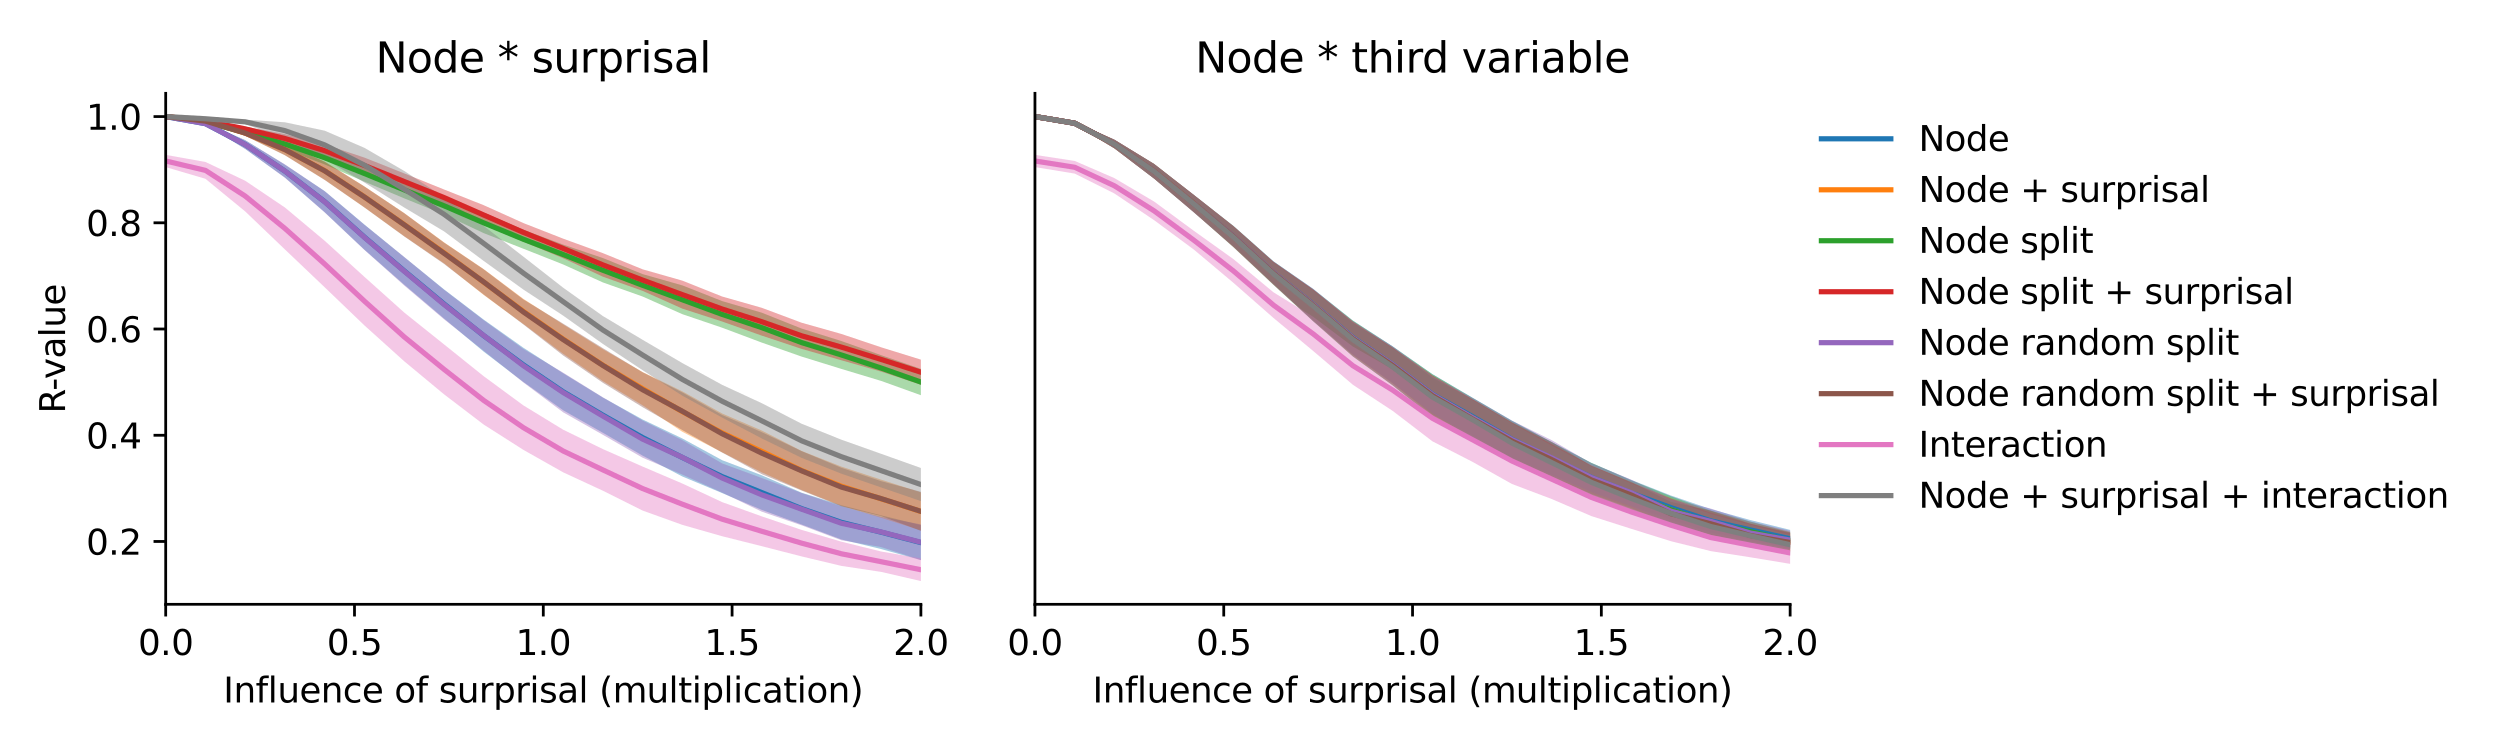 <?xml version="1.0" encoding="utf-8" standalone="no"?>
<!DOCTYPE svg PUBLIC "-//W3C//DTD SVG 1.1//EN"
  "http://www.w3.org/Graphics/SVG/1.1/DTD/svg11.dtd">
<svg xmlns:xlink="http://www.w3.org/1999/xlink" width="720pt" height="216pt" viewBox="0 0 720 216" xmlns="http://www.w3.org/2000/svg" version="1.1">
 <defs>
  <style type="text/css">*{stroke-linejoin: round; stroke-linecap: butt}</style>
 </defs>
 <g id="figure_1">
  <g id="patch_1">
   <path d="M 0 216 
L 720 216 
L 720 0 
L 0 0 
z
" style="fill: #ffffff"/>
  </g>
  <g id="axes_1">
   <g id="patch_2">
    <path d="M 47.72 174.04 
L 265.215 174.04 
L 265.215 26.88 
L 47.72 26.88 
z
" style="fill: #ffffff"/>
   </g>
   <g id="PolyCollection_1">
    <path d="M 47.72 33.569 
L 47.72 33.569 
L 59.167 35.877 
L 70.614 42.884 
L 82.061 51.135 
L 93.508 61.11 
L 104.956 71.911 
L 116.403 81.975 
L 127.85 91.711 
L 139.297 101.268 
L 150.744 110.018 
L 162.191 118.159 
L 173.638 124.647 
L 185.085 131.229 
L 196.532 137.238 
L 207.979 142.008 
L 219.427 146.863 
L 230.874 151.067 
L 242.321 155.367 
L 253.768 158.13 
L 265.215 161.325 
L 265.215 151.223 
L 265.215 151.223 
L 253.768 148.417 
L 242.321 145.508 
L 230.874 141.899 
L 219.427 136.897 
L 207.979 132.537 
L 196.532 126.29 
L 185.085 120.823 
L 173.638 114.509 
L 162.191 107.504 
L 150.744 100.155 
L 139.297 92.049 
L 127.85 83.323 
L 116.403 74.038 
L 104.956 64.681 
L 93.508 55.043 
L 82.061 47.434 
L 70.614 40.372 
L 59.167 35.336 
L 47.72 33.569 
z
" clip-path="url(#pcce886c4e5)" style="fill: #1f77b4; fill-opacity: 0.4"/>
   </g>
   <g id="PolyCollection_2">
    <path d="M 47.72 33.569 
L 47.72 33.569 
L 59.167 35.029 
L 70.614 39.123 
L 82.061 44.689 
L 93.508 51.775 
L 104.956 59.731 
L 116.403 68.014 
L 127.85 75.811 
L 139.297 84.96 
L 150.744 93.325 
L 162.191 101.9 
L 173.638 109.783 
L 185.085 116.742 
L 196.532 124.379 
L 207.979 130.278 
L 219.427 136.059 
L 230.874 141.13 
L 242.321 145.684 
L 253.768 149.15 
L 265.215 152.771 
L 265.215 141.827 
L 265.215 141.827 
L 253.768 138.148 
L 242.321 134.388 
L 230.874 129.878 
L 219.427 124.013 
L 207.979 119.086 
L 196.532 112.719 
L 185.085 107.164 
L 173.638 100.581 
L 162.191 93.432 
L 150.744 86.071 
L 139.297 77.504 
L 127.85 69.768 
L 116.403 61.363 
L 104.956 53.691 
L 93.508 46.551 
L 82.061 41.467 
L 70.614 37.517 
L 59.167 34.714 
L 47.72 33.569 
z
" clip-path="url(#pcce886c4e5)" style="fill: #ff7f0e; fill-opacity: 0.4"/>
   </g>
   <g id="PolyCollection_3">
    <path d="M 47.72 33.569 
L 47.72 33.569 
L 59.167 35.376 
L 70.614 39.004 
L 82.061 42.991 
L 93.508 47.356 
L 104.956 52.323 
L 116.403 57.121 
L 127.85 61.775 
L 139.297 67.138 
L 150.744 71.641 
L 162.191 76.167 
L 173.638 81.345 
L 185.085 85.409 
L 196.532 90.49 
L 207.979 94.381 
L 219.427 98.678 
L 230.874 102.702 
L 242.321 106.251 
L 253.768 109.706 
L 265.215 113.826 
L 265.215 106.242 
L 265.215 106.242 
L 253.768 102.288 
L 242.321 98.219 
L 230.874 94.633 
L 219.427 90.064 
L 207.979 86.716 
L 196.532 82.196 
L 185.085 78.946 
L 173.638 74.321 
L 162.191 70.446 
L 150.744 66.174 
L 139.297 61.23 
L 127.85 56.727 
L 116.403 52.245 
L 104.956 47.626 
L 93.508 43.527 
L 82.061 39.982 
L 70.614 37.222 
L 59.167 34.936 
L 47.72 33.569 
z
" clip-path="url(#pcce886c4e5)" style="fill: #2ca02c; fill-opacity: 0.4"/>
   </g>
   <g id="PolyCollection_4">
    <path d="M 47.72 33.57 
L 47.72 33.57 
L 59.167 34.957 
L 70.614 37.779 
L 82.061 41.174 
L 93.508 45.193 
L 104.956 49.919 
L 116.403 54.625 
L 127.85 59.217 
L 139.297 64.759 
L 150.744 69.621 
L 162.191 74.38 
L 173.638 79.692 
L 185.085 83.781 
L 196.532 88.897 
L 207.979 92.6 
L 219.427 96.679 
L 230.874 100.485 
L 242.321 103.763 
L 253.768 107.021 
L 265.215 110.821 
L 265.215 103.573 
L 265.215 103.573 
L 253.768 100.024 
L 242.321 96.18 
L 230.874 92.945 
L 219.427 88.658 
L 207.979 85.399 
L 196.532 80.826 
L 185.085 77.569 
L 173.638 72.907 
L 162.191 68.733 
L 150.744 64.246 
L 139.297 59.089 
L 127.85 54.557 
L 116.403 49.936 
L 104.956 45.388 
L 93.508 41.584 
L 82.061 38.618 
L 70.614 36.458 
L 59.167 34.657 
L 47.72 33.57 
z
" clip-path="url(#pcce886c4e5)" style="fill: #d62728; fill-opacity: 0.4"/>
   </g>
   <g id="PolyCollection_5">
    <path d="M 47.72 33.569 
L 47.72 33.569 
L 59.167 35.882 
L 70.614 42.895 
L 82.061 51.198 
L 93.508 61.177 
L 104.956 71.986 
L 116.403 82.214 
L 127.85 91.928 
L 139.297 101.026 
L 150.744 110.157 
L 162.191 118.753 
L 173.638 125.234 
L 185.085 131.834 
L 196.532 136.696 
L 207.979 141.877 
L 219.427 147.381 
L 230.874 151.302 
L 242.321 155.6 
L 253.768 157.556 
L 265.215 161.318 
L 265.215 151.029 
L 265.215 151.029 
L 253.768 148.849 
L 242.321 145.804 
L 230.874 141.992 
L 219.427 137.674 
L 207.979 133.467 
L 196.532 126.769 
L 185.085 121.126 
L 173.638 114.434 
L 162.191 107.331 
L 150.744 100.507 
L 139.297 92.212 
L 127.85 83.424 
L 116.403 73.998 
L 104.956 64.746 
L 93.508 55.072 
L 82.061 47.355 
L 70.614 40.372 
L 59.167 35.347 
L 47.72 33.569 
z
" clip-path="url(#pcce886c4e5)" style="fill: #9467bd; fill-opacity: 0.4"/>
   </g>
   <g id="PolyCollection_6">
    <path d="M 47.72 33.57 
L 47.72 33.57 
L 59.167 35.031 
L 70.614 39.126 
L 82.061 44.724 
L 93.508 51.837 
L 104.956 59.756 
L 116.403 68.092 
L 127.85 75.984 
L 139.297 84.832 
L 150.744 93.45 
L 162.191 102.383 
L 173.638 110.247 
L 185.085 117.287 
L 196.532 123.877 
L 207.979 130.333 
L 219.427 136.58 
L 230.874 141.284 
L 242.321 145.847 
L 253.768 148.629 
L 265.215 152.893 
L 265.215 141.646 
L 265.215 141.646 
L 253.768 138.575 
L 242.321 134.729 
L 230.874 129.929 
L 219.427 124.479 
L 207.979 119.514 
L 196.532 113.031 
L 185.085 107.218 
L 173.638 100.276 
L 162.191 93.213 
L 150.744 86.251 
L 139.297 77.562 
L 127.85 69.856 
L 116.403 61.382 
L 104.956 53.724 
L 93.508 46.575 
L 82.061 41.453 
L 70.614 37.537 
L 59.167 34.72 
L 47.72 33.57 
z
" clip-path="url(#pcce886c4e5)" style="fill: #8c564b; fill-opacity: 0.4"/>
   </g>
   <g id="PolyCollection_7">
    <path d="M 47.72 44.602 
L 47.72 48.125 
L 59.167 51.491 
L 70.614 60.892 
L 82.061 71.845 
L 93.508 82.74 
L 104.956 93.722 
L 116.403 104.038 
L 127.85 113.538 
L 139.297 122.272 
L 150.744 129.567 
L 162.191 136.032 
L 173.638 141.334 
L 185.085 147.05 
L 196.532 151.168 
L 207.979 154.437 
L 219.427 157.311 
L 230.874 160.249 
L 242.321 162.982 
L 253.768 164.706 
L 265.215 167.351 
L 265.215 160.826 
L 265.215 160.826 
L 253.768 158.834 
L 242.321 156.005 
L 230.874 152.613 
L 219.427 148.732 
L 207.979 144.61 
L 196.532 139.264 
L 185.085 134.377 
L 173.638 129.344 
L 162.191 123.753 
L 150.744 116.761 
L 139.297 108.343 
L 127.85 99.156 
L 116.403 89.996 
L 104.956 79.732 
L 93.508 69.342 
L 82.061 59.763 
L 70.614 52.052 
L 59.167 46.649 
L 47.72 44.602 
z
" clip-path="url(#pcce886c4e5)" style="fill: #e377c2; fill-opacity: 0.4"/>
   </g>
   <g id="PolyCollection_8">
    <path d="M 47.72 33.569 
L 47.72 33.569 
L 59.167 34.255 
L 70.614 35.73 
L 82.061 40.039 
L 93.508 45.827 
L 104.956 52.564 
L 116.403 59.759 
L 127.85 66.61 
L 139.297 75.144 
L 150.744 83.405 
L 162.191 90.902 
L 173.638 99.066 
L 185.085 106.626 
L 196.532 113.978 
L 207.979 120.276 
L 219.427 126.294 
L 230.874 131.871 
L 242.321 136.43 
L 253.768 140.388 
L 265.215 144.323 
L 265.215 134.78 
L 265.215 134.78 
L 253.768 130.698 
L 242.321 126.632 
L 230.874 122.042 
L 219.427 116.139 
L 207.979 110.838 
L 196.532 104.578 
L 185.085 97.875 
L 173.638 91.03 
L 162.191 82.856 
L 150.744 73.916 
L 139.297 65.053 
L 127.85 56.777 
L 116.403 49.225 
L 104.956 42.58 
L 93.508 37.638 
L 82.061 35.22 
L 70.614 34.463 
L 59.167 34.146 
L 47.72 33.569 
z
" clip-path="url(#pcce886c4e5)" style="fill: #7f7f7f; fill-opacity: 0.4"/>
   </g>
   <g id="matplotlib.axis_1">
    <g id="xtick_1">
     <g id="line2d_1">
      <defs>
       <path id="m953e482517" d="M 0 0 
L 0 3.5 
" style="stroke: #000000; stroke-width: 0.8"/>
      </defs>
      <g>
       <use xlink:href="#m953e482517" x="47.72" y="174.04" style="stroke: #000000; stroke-width: 0.8"/>
      </g>
     </g>
     <g id="text_1">
      <!-- 0.0 -->
      <g transform="translate(39.768 188.638)scale(0.1 -0.1)">
       <defs>
        <path id="DejaVuSans-30" d="M 2034 4250 
Q 1547 4250 1301 3770 
Q 1056 3291 1056 2328 
Q 1056 1369 1301 889 
Q 1547 409 2034 409 
Q 2525 409 2770 889 
Q 3016 1369 3016 2328 
Q 3016 3291 2770 3770 
Q 2525 4250 2034 4250 
z
M 2034 4750 
Q 2819 4750 3233 4129 
Q 3647 3509 3647 2328 
Q 3647 1150 3233 529 
Q 2819 -91 2034 -91 
Q 1250 -91 836 529 
Q 422 1150 422 2328 
Q 422 3509 836 4129 
Q 1250 4750 2034 4750 
z
" transform="scale(0.016)"/>
        <path id="DejaVuSans-2e" d="M 684 794 
L 1344 794 
L 1344 0 
L 684 0 
L 684 794 
z
" transform="scale(0.016)"/>
       </defs>
       <use xlink:href="#DejaVuSans-30"/>
       <use xlink:href="#DejaVuSans-2e" x="63.623"/>
       <use xlink:href="#DejaVuSans-30" x="95.41"/>
      </g>
     </g>
    </g>
    <g id="xtick_2">
     <g id="line2d_2">
      <g>
       <use xlink:href="#m953e482517" x="102.094" y="174.04" style="stroke: #000000; stroke-width: 0.8"/>
      </g>
     </g>
     <g id="text_2">
      <!-- 0.5 -->
      <g transform="translate(94.142 188.638)scale(0.1 -0.1)">
       <defs>
        <path id="DejaVuSans-35" d="M 691 4666 
L 3169 4666 
L 3169 4134 
L 1269 4134 
L 1269 2991 
Q 1406 3038 1543 3061 
Q 1681 3084 1819 3084 
Q 2600 3084 3056 2656 
Q 3513 2228 3513 1497 
Q 3513 744 3044 326 
Q 2575 -91 1722 -91 
Q 1428 -91 1123 -41 
Q 819 9 494 109 
L 494 744 
Q 775 591 1075 516 
Q 1375 441 1709 441 
Q 2250 441 2565 725 
Q 2881 1009 2881 1497 
Q 2881 1984 2565 2268 
Q 2250 2553 1709 2553 
Q 1456 2553 1204 2497 
Q 953 2441 691 2322 
L 691 4666 
z
" transform="scale(0.016)"/>
       </defs>
       <use xlink:href="#DejaVuSans-30"/>
       <use xlink:href="#DejaVuSans-2e" x="63.623"/>
       <use xlink:href="#DejaVuSans-35" x="95.41"/>
      </g>
     </g>
    </g>
    <g id="xtick_3">
     <g id="line2d_3">
      <g>
       <use xlink:href="#m953e482517" x="156.468" y="174.04" style="stroke: #000000; stroke-width: 0.8"/>
      </g>
     </g>
     <g id="text_3">
      <!-- 1.0 -->
      <g transform="translate(148.516 188.638)scale(0.1 -0.1)">
       <defs>
        <path id="DejaVuSans-31" d="M 794 531 
L 1825 531 
L 1825 4091 
L 703 3866 
L 703 4441 
L 1819 4666 
L 2450 4666 
L 2450 531 
L 3481 531 
L 3481 0 
L 794 0 
L 794 531 
z
" transform="scale(0.016)"/>
       </defs>
       <use xlink:href="#DejaVuSans-31"/>
       <use xlink:href="#DejaVuSans-2e" x="63.623"/>
       <use xlink:href="#DejaVuSans-30" x="95.41"/>
      </g>
     </g>
    </g>
    <g id="xtick_4">
     <g id="line2d_4">
      <g>
       <use xlink:href="#m953e482517" x="210.841" y="174.04" style="stroke: #000000; stroke-width: 0.8"/>
      </g>
     </g>
     <g id="text_4">
      <!-- 1.5 -->
      <g transform="translate(202.89 188.638)scale(0.1 -0.1)">
       <use xlink:href="#DejaVuSans-31"/>
       <use xlink:href="#DejaVuSans-2e" x="63.623"/>
       <use xlink:href="#DejaVuSans-35" x="95.41"/>
      </g>
     </g>
    </g>
    <g id="xtick_5">
     <g id="line2d_5">
      <g>
       <use xlink:href="#m953e482517" x="265.215" y="174.04" style="stroke: #000000; stroke-width: 0.8"/>
      </g>
     </g>
     <g id="text_5">
      <!-- 2.0 -->
      <g transform="translate(257.263 188.638)scale(0.1 -0.1)">
       <defs>
        <path id="DejaVuSans-32" d="M 1228 531 
L 3431 531 
L 3431 0 
L 469 0 
L 469 531 
Q 828 903 1448 1529 
Q 2069 2156 2228 2338 
Q 2531 2678 2651 2914 
Q 2772 3150 2772 3378 
Q 2772 3750 2511 3984 
Q 2250 4219 1831 4219 
Q 1534 4219 1204 4116 
Q 875 4013 500 3803 
L 500 4441 
Q 881 4594 1212 4672 
Q 1544 4750 1819 4750 
Q 2544 4750 2975 4387 
Q 3406 4025 3406 3419 
Q 3406 3131 3298 2873 
Q 3191 2616 2906 2266 
Q 2828 2175 2409 1742 
Q 1991 1309 1228 531 
z
" transform="scale(0.016)"/>
       </defs>
       <use xlink:href="#DejaVuSans-32"/>
       <use xlink:href="#DejaVuSans-2e" x="63.623"/>
       <use xlink:href="#DejaVuSans-30" x="95.41"/>
      </g>
     </g>
    </g>
    <g id="text_6">
     <!-- Influence of surprisal (multiplication) -->
     <g transform="translate(64.321 202.317)scale(0.1 -0.1)">
      <defs>
       <path id="DejaVuSans-49" d="M 628 4666 
L 1259 4666 
L 1259 0 
L 628 0 
L 628 4666 
z
" transform="scale(0.016)"/>
       <path id="DejaVuSans-6e" d="M 3513 2113 
L 3513 0 
L 2938 0 
L 2938 2094 
Q 2938 2591 2744 2837 
Q 2550 3084 2163 3084 
Q 1697 3084 1428 2787 
Q 1159 2491 1159 1978 
L 1159 0 
L 581 0 
L 581 3500 
L 1159 3500 
L 1159 2956 
Q 1366 3272 1645 3428 
Q 1925 3584 2291 3584 
Q 2894 3584 3203 3211 
Q 3513 2838 3513 2113 
z
" transform="scale(0.016)"/>
       <path id="DejaVuSans-66" d="M 2375 4863 
L 2375 4384 
L 1825 4384 
Q 1516 4384 1395 4259 
Q 1275 4134 1275 3809 
L 1275 3500 
L 2222 3500 
L 2222 3053 
L 1275 3053 
L 1275 0 
L 697 0 
L 697 3053 
L 147 3053 
L 147 3500 
L 697 3500 
L 697 3744 
Q 697 4328 969 4595 
Q 1241 4863 1831 4863 
L 2375 4863 
z
" transform="scale(0.016)"/>
       <path id="DejaVuSans-6c" d="M 603 4863 
L 1178 4863 
L 1178 0 
L 603 0 
L 603 4863 
z
" transform="scale(0.016)"/>
       <path id="DejaVuSans-75" d="M 544 1381 
L 544 3500 
L 1119 3500 
L 1119 1403 
Q 1119 906 1312 657 
Q 1506 409 1894 409 
Q 2359 409 2629 706 
Q 2900 1003 2900 1516 
L 2900 3500 
L 3475 3500 
L 3475 0 
L 2900 0 
L 2900 538 
Q 2691 219 2414 64 
Q 2138 -91 1772 -91 
Q 1169 -91 856 284 
Q 544 659 544 1381 
z
M 1991 3584 
L 1991 3584 
z
" transform="scale(0.016)"/>
       <path id="DejaVuSans-65" d="M 3597 1894 
L 3597 1613 
L 953 1613 
Q 991 1019 1311 708 
Q 1631 397 2203 397 
Q 2534 397 2845 478 
Q 3156 559 3463 722 
L 3463 178 
Q 3153 47 2828 -22 
Q 2503 -91 2169 -91 
Q 1331 -91 842 396 
Q 353 884 353 1716 
Q 353 2575 817 3079 
Q 1281 3584 2069 3584 
Q 2775 3584 3186 3129 
Q 3597 2675 3597 1894 
z
M 3022 2063 
Q 3016 2534 2758 2815 
Q 2500 3097 2075 3097 
Q 1594 3097 1305 2825 
Q 1016 2553 972 2059 
L 3022 2063 
z
" transform="scale(0.016)"/>
       <path id="DejaVuSans-63" d="M 3122 3366 
L 3122 2828 
Q 2878 2963 2633 3030 
Q 2388 3097 2138 3097 
Q 1578 3097 1268 2742 
Q 959 2388 959 1747 
Q 959 1106 1268 751 
Q 1578 397 2138 397 
Q 2388 397 2633 464 
Q 2878 531 3122 666 
L 3122 134 
Q 2881 22 2623 -34 
Q 2366 -91 2075 -91 
Q 1284 -91 818 406 
Q 353 903 353 1747 
Q 353 2603 823 3093 
Q 1294 3584 2113 3584 
Q 2378 3584 2631 3529 
Q 2884 3475 3122 3366 
z
" transform="scale(0.016)"/>
       <path id="DejaVuSans-20" transform="scale(0.016)"/>
       <path id="DejaVuSans-6f" d="M 1959 3097 
Q 1497 3097 1228 2736 
Q 959 2375 959 1747 
Q 959 1119 1226 758 
Q 1494 397 1959 397 
Q 2419 397 2687 759 
Q 2956 1122 2956 1747 
Q 2956 2369 2687 2733 
Q 2419 3097 1959 3097 
z
M 1959 3584 
Q 2709 3584 3137 3096 
Q 3566 2609 3566 1747 
Q 3566 888 3137 398 
Q 2709 -91 1959 -91 
Q 1206 -91 779 398 
Q 353 888 353 1747 
Q 353 2609 779 3096 
Q 1206 3584 1959 3584 
z
" transform="scale(0.016)"/>
       <path id="DejaVuSans-73" d="M 2834 3397 
L 2834 2853 
Q 2591 2978 2328 3040 
Q 2066 3103 1784 3103 
Q 1356 3103 1142 2972 
Q 928 2841 928 2578 
Q 928 2378 1081 2264 
Q 1234 2150 1697 2047 
L 1894 2003 
Q 2506 1872 2764 1633 
Q 3022 1394 3022 966 
Q 3022 478 2636 193 
Q 2250 -91 1575 -91 
Q 1294 -91 989 -36 
Q 684 19 347 128 
L 347 722 
Q 666 556 975 473 
Q 1284 391 1588 391 
Q 1994 391 2212 530 
Q 2431 669 2431 922 
Q 2431 1156 2273 1281 
Q 2116 1406 1581 1522 
L 1381 1569 
Q 847 1681 609 1914 
Q 372 2147 372 2553 
Q 372 3047 722 3315 
Q 1072 3584 1716 3584 
Q 2034 3584 2315 3537 
Q 2597 3491 2834 3397 
z
" transform="scale(0.016)"/>
       <path id="DejaVuSans-72" d="M 2631 2963 
Q 2534 3019 2420 3045 
Q 2306 3072 2169 3072 
Q 1681 3072 1420 2755 
Q 1159 2438 1159 1844 
L 1159 0 
L 581 0 
L 581 3500 
L 1159 3500 
L 1159 2956 
Q 1341 3275 1631 3429 
Q 1922 3584 2338 3584 
Q 2397 3584 2469 3576 
Q 2541 3569 2628 3553 
L 2631 2963 
z
" transform="scale(0.016)"/>
       <path id="DejaVuSans-70" d="M 1159 525 
L 1159 -1331 
L 581 -1331 
L 581 3500 
L 1159 3500 
L 1159 2969 
Q 1341 3281 1617 3432 
Q 1894 3584 2278 3584 
Q 2916 3584 3314 3078 
Q 3713 2572 3713 1747 
Q 3713 922 3314 415 
Q 2916 -91 2278 -91 
Q 1894 -91 1617 61 
Q 1341 213 1159 525 
z
M 3116 1747 
Q 3116 2381 2855 2742 
Q 2594 3103 2138 3103 
Q 1681 3103 1420 2742 
Q 1159 2381 1159 1747 
Q 1159 1113 1420 752 
Q 1681 391 2138 391 
Q 2594 391 2855 752 
Q 3116 1113 3116 1747 
z
" transform="scale(0.016)"/>
       <path id="DejaVuSans-69" d="M 603 3500 
L 1178 3500 
L 1178 0 
L 603 0 
L 603 3500 
z
M 603 4863 
L 1178 4863 
L 1178 4134 
L 603 4134 
L 603 4863 
z
" transform="scale(0.016)"/>
       <path id="DejaVuSans-61" d="M 2194 1759 
Q 1497 1759 1228 1600 
Q 959 1441 959 1056 
Q 959 750 1161 570 
Q 1363 391 1709 391 
Q 2188 391 2477 730 
Q 2766 1069 2766 1631 
L 2766 1759 
L 2194 1759 
z
M 3341 1997 
L 3341 0 
L 2766 0 
L 2766 531 
Q 2569 213 2275 61 
Q 1981 -91 1556 -91 
Q 1019 -91 701 211 
Q 384 513 384 1019 
Q 384 1609 779 1909 
Q 1175 2209 1959 2209 
L 2766 2209 
L 2766 2266 
Q 2766 2663 2505 2880 
Q 2244 3097 1772 3097 
Q 1472 3097 1187 3025 
Q 903 2953 641 2809 
L 641 3341 
Q 956 3463 1253 3523 
Q 1550 3584 1831 3584 
Q 2591 3584 2966 3190 
Q 3341 2797 3341 1997 
z
" transform="scale(0.016)"/>
       <path id="DejaVuSans-28" d="M 1984 4856 
Q 1566 4138 1362 3434 
Q 1159 2731 1159 2009 
Q 1159 1288 1364 580 
Q 1569 -128 1984 -844 
L 1484 -844 
Q 1016 -109 783 600 
Q 550 1309 550 2009 
Q 550 2706 781 3412 
Q 1013 4119 1484 4856 
L 1984 4856 
z
" transform="scale(0.016)"/>
       <path id="DejaVuSans-6d" d="M 3328 2828 
Q 3544 3216 3844 3400 
Q 4144 3584 4550 3584 
Q 5097 3584 5394 3201 
Q 5691 2819 5691 2113 
L 5691 0 
L 5113 0 
L 5113 2094 
Q 5113 2597 4934 2840 
Q 4756 3084 4391 3084 
Q 3944 3084 3684 2787 
Q 3425 2491 3425 1978 
L 3425 0 
L 2847 0 
L 2847 2094 
Q 2847 2600 2669 2842 
Q 2491 3084 2119 3084 
Q 1678 3084 1418 2786 
Q 1159 2488 1159 1978 
L 1159 0 
L 581 0 
L 581 3500 
L 1159 3500 
L 1159 2956 
Q 1356 3278 1631 3431 
Q 1906 3584 2284 3584 
Q 2666 3584 2933 3390 
Q 3200 3197 3328 2828 
z
" transform="scale(0.016)"/>
       <path id="DejaVuSans-74" d="M 1172 4494 
L 1172 3500 
L 2356 3500 
L 2356 3053 
L 1172 3053 
L 1172 1153 
Q 1172 725 1289 603 
Q 1406 481 1766 481 
L 2356 481 
L 2356 0 
L 1766 0 
Q 1100 0 847 248 
Q 594 497 594 1153 
L 594 3053 
L 172 3053 
L 172 3500 
L 594 3500 
L 594 4494 
L 1172 4494 
z
" transform="scale(0.016)"/>
       <path id="DejaVuSans-29" d="M 513 4856 
L 1013 4856 
Q 1481 4119 1714 3412 
Q 1947 2706 1947 2009 
Q 1947 1309 1714 600 
Q 1481 -109 1013 -844 
L 513 -844 
Q 928 -128 1133 580 
Q 1338 1288 1338 2009 
Q 1338 2731 1133 3434 
Q 928 4138 513 4856 
z
" transform="scale(0.016)"/>
      </defs>
      <use xlink:href="#DejaVuSans-49"/>
      <use xlink:href="#DejaVuSans-6e" x="29.492"/>
      <use xlink:href="#DejaVuSans-66" x="92.871"/>
      <use xlink:href="#DejaVuSans-6c" x="128.076"/>
      <use xlink:href="#DejaVuSans-75" x="155.859"/>
      <use xlink:href="#DejaVuSans-65" x="219.238"/>
      <use xlink:href="#DejaVuSans-6e" x="280.762"/>
      <use xlink:href="#DejaVuSans-63" x="344.141"/>
      <use xlink:href="#DejaVuSans-65" x="399.121"/>
      <use xlink:href="#DejaVuSans-20" x="460.645"/>
      <use xlink:href="#DejaVuSans-6f" x="492.432"/>
      <use xlink:href="#DejaVuSans-66" x="553.613"/>
      <use xlink:href="#DejaVuSans-20" x="588.818"/>
      <use xlink:href="#DejaVuSans-73" x="620.605"/>
      <use xlink:href="#DejaVuSans-75" x="672.705"/>
      <use xlink:href="#DejaVuSans-72" x="736.084"/>
      <use xlink:href="#DejaVuSans-70" x="777.197"/>
      <use xlink:href="#DejaVuSans-72" x="840.674"/>
      <use xlink:href="#DejaVuSans-69" x="881.787"/>
      <use xlink:href="#DejaVuSans-73" x="909.57"/>
      <use xlink:href="#DejaVuSans-61" x="961.67"/>
      <use xlink:href="#DejaVuSans-6c" x="1022.949"/>
      <use xlink:href="#DejaVuSans-20" x="1050.732"/>
      <use xlink:href="#DejaVuSans-28" x="1082.52"/>
      <use xlink:href="#DejaVuSans-6d" x="1121.533"/>
      <use xlink:href="#DejaVuSans-75" x="1218.945"/>
      <use xlink:href="#DejaVuSans-6c" x="1282.324"/>
      <use xlink:href="#DejaVuSans-74" x="1310.107"/>
      <use xlink:href="#DejaVuSans-69" x="1349.316"/>
      <use xlink:href="#DejaVuSans-70" x="1377.1"/>
      <use xlink:href="#DejaVuSans-6c" x="1440.576"/>
      <use xlink:href="#DejaVuSans-69" x="1468.359"/>
      <use xlink:href="#DejaVuSans-63" x="1496.143"/>
      <use xlink:href="#DejaVuSans-61" x="1551.123"/>
      <use xlink:href="#DejaVuSans-74" x="1612.402"/>
      <use xlink:href="#DejaVuSans-69" x="1651.611"/>
      <use xlink:href="#DejaVuSans-6f" x="1679.395"/>
      <use xlink:href="#DejaVuSans-6e" x="1740.576"/>
      <use xlink:href="#DejaVuSans-29" x="1803.955"/>
     </g>
    </g>
   </g>
   <g id="matplotlib.axis_2">
    <g id="ytick_1">
     <g id="line2d_6">
      <defs>
       <path id="m590ec32c1d" d="M 0 0 
L -3.5 0 
" style="stroke: #000000; stroke-width: 0.8"/>
      </defs>
      <g>
       <use xlink:href="#m590ec32c1d" x="47.72" y="155.947" style="stroke: #000000; stroke-width: 0.8"/>
      </g>
     </g>
     <g id="text_7">
      <!-- 0.2 -->
      <g transform="translate(24.817 159.746)scale(0.1 -0.1)">
       <use xlink:href="#DejaVuSans-30"/>
       <use xlink:href="#DejaVuSans-2e" x="63.623"/>
       <use xlink:href="#DejaVuSans-32" x="95.41"/>
      </g>
     </g>
    </g>
    <g id="ytick_2">
     <g id="line2d_7">
      <g>
       <use xlink:href="#m590ec32c1d" x="47.72" y="125.352" style="stroke: #000000; stroke-width: 0.8"/>
      </g>
     </g>
     <g id="text_8">
      <!-- 0.4 -->
      <g transform="translate(24.817 129.152)scale(0.1 -0.1)">
       <defs>
        <path id="DejaVuSans-34" d="M 2419 4116 
L 825 1625 
L 2419 1625 
L 2419 4116 
z
M 2253 4666 
L 3047 4666 
L 3047 1625 
L 3713 1625 
L 3713 1100 
L 3047 1100 
L 3047 0 
L 2419 0 
L 2419 1100 
L 313 1100 
L 313 1709 
L 2253 4666 
z
" transform="scale(0.016)"/>
       </defs>
       <use xlink:href="#DejaVuSans-30"/>
       <use xlink:href="#DejaVuSans-2e" x="63.623"/>
       <use xlink:href="#DejaVuSans-34" x="95.41"/>
      </g>
     </g>
    </g>
    <g id="ytick_3">
     <g id="line2d_8">
      <g>
       <use xlink:href="#m590ec32c1d" x="47.72" y="94.758" style="stroke: #000000; stroke-width: 0.8"/>
      </g>
     </g>
     <g id="text_9">
      <!-- 0.6 -->
      <g transform="translate(24.817 98.557)scale(0.1 -0.1)">
       <defs>
        <path id="DejaVuSans-36" d="M 2113 2584 
Q 1688 2584 1439 2293 
Q 1191 2003 1191 1497 
Q 1191 994 1439 701 
Q 1688 409 2113 409 
Q 2538 409 2786 701 
Q 3034 994 3034 1497 
Q 3034 2003 2786 2293 
Q 2538 2584 2113 2584 
z
M 3366 4563 
L 3366 3988 
Q 3128 4100 2886 4159 
Q 2644 4219 2406 4219 
Q 1781 4219 1451 3797 
Q 1122 3375 1075 2522 
Q 1259 2794 1537 2939 
Q 1816 3084 2150 3084 
Q 2853 3084 3261 2657 
Q 3669 2231 3669 1497 
Q 3669 778 3244 343 
Q 2819 -91 2113 -91 
Q 1303 -91 875 529 
Q 447 1150 447 2328 
Q 447 3434 972 4092 
Q 1497 4750 2381 4750 
Q 2619 4750 2861 4703 
Q 3103 4656 3366 4563 
z
" transform="scale(0.016)"/>
       </defs>
       <use xlink:href="#DejaVuSans-30"/>
       <use xlink:href="#DejaVuSans-2e" x="63.623"/>
       <use xlink:href="#DejaVuSans-36" x="95.41"/>
      </g>
     </g>
    </g>
    <g id="ytick_4">
     <g id="line2d_9">
      <g>
       <use xlink:href="#m590ec32c1d" x="47.72" y="64.164" style="stroke: #000000; stroke-width: 0.8"/>
      </g>
     </g>
     <g id="text_10">
      <!-- 0.8 -->
      <g transform="translate(24.817 67.963)scale(0.1 -0.1)">
       <defs>
        <path id="DejaVuSans-38" d="M 2034 2216 
Q 1584 2216 1326 1975 
Q 1069 1734 1069 1313 
Q 1069 891 1326 650 
Q 1584 409 2034 409 
Q 2484 409 2743 651 
Q 3003 894 3003 1313 
Q 3003 1734 2745 1975 
Q 2488 2216 2034 2216 
z
M 1403 2484 
Q 997 2584 770 2862 
Q 544 3141 544 3541 
Q 544 4100 942 4425 
Q 1341 4750 2034 4750 
Q 2731 4750 3128 4425 
Q 3525 4100 3525 3541 
Q 3525 3141 3298 2862 
Q 3072 2584 2669 2484 
Q 3125 2378 3379 2068 
Q 3634 1759 3634 1313 
Q 3634 634 3220 271 
Q 2806 -91 2034 -91 
Q 1263 -91 848 271 
Q 434 634 434 1313 
Q 434 1759 690 2068 
Q 947 2378 1403 2484 
z
M 1172 3481 
Q 1172 3119 1398 2916 
Q 1625 2713 2034 2713 
Q 2441 2713 2670 2916 
Q 2900 3119 2900 3481 
Q 2900 3844 2670 4047 
Q 2441 4250 2034 4250 
Q 1625 4250 1398 4047 
Q 1172 3844 1172 3481 
z
" transform="scale(0.016)"/>
       </defs>
       <use xlink:href="#DejaVuSans-30"/>
       <use xlink:href="#DejaVuSans-2e" x="63.623"/>
       <use xlink:href="#DejaVuSans-38" x="95.41"/>
      </g>
     </g>
    </g>
    <g id="ytick_5">
     <g id="line2d_10">
      <g>
       <use xlink:href="#m590ec32c1d" x="47.72" y="33.569" style="stroke: #000000; stroke-width: 0.8"/>
      </g>
     </g>
     <g id="text_11">
      <!-- 1.0 -->
      <g transform="translate(24.817 37.368)scale(0.1 -0.1)">
       <use xlink:href="#DejaVuSans-31"/>
       <use xlink:href="#DejaVuSans-2e" x="63.623"/>
       <use xlink:href="#DejaVuSans-30" x="95.41"/>
      </g>
     </g>
    </g>
    <g id="text_12">
     <!-- R-value -->
     <g transform="translate(18.737 119.065)rotate(-90)scale(0.1 -0.1)">
      <defs>
       <path id="DejaVuSans-52" d="M 2841 2188 
Q 3044 2119 3236 1894 
Q 3428 1669 3622 1275 
L 4263 0 
L 3584 0 
L 2988 1197 
Q 2756 1666 2539 1819 
Q 2322 1972 1947 1972 
L 1259 1972 
L 1259 0 
L 628 0 
L 628 4666 
L 2053 4666 
Q 2853 4666 3247 4331 
Q 3641 3997 3641 3322 
Q 3641 2881 3436 2590 
Q 3231 2300 2841 2188 
z
M 1259 4147 
L 1259 2491 
L 2053 2491 
Q 2509 2491 2742 2702 
Q 2975 2913 2975 3322 
Q 2975 3731 2742 3939 
Q 2509 4147 2053 4147 
L 1259 4147 
z
" transform="scale(0.016)"/>
       <path id="DejaVuSans-2d" d="M 313 2009 
L 1997 2009 
L 1997 1497 
L 313 1497 
L 313 2009 
z
" transform="scale(0.016)"/>
       <path id="DejaVuSans-76" d="M 191 3500 
L 800 3500 
L 1894 563 
L 2988 3500 
L 3597 3500 
L 2284 0 
L 1503 0 
L 191 3500 
z
" transform="scale(0.016)"/>
      </defs>
      <use xlink:href="#DejaVuSans-52"/>
      <use xlink:href="#DejaVuSans-2d" x="65.482"/>
      <use xlink:href="#DejaVuSans-76" x="98.941"/>
      <use xlink:href="#DejaVuSans-61" x="158.121"/>
      <use xlink:href="#DejaVuSans-6c" x="219.4"/>
      <use xlink:href="#DejaVuSans-75" x="247.184"/>
      <use xlink:href="#DejaVuSans-65" x="310.562"/>
     </g>
    </g>
   </g>
   <g id="line2d_11">
    <path d="M 47.72 33.569 
L 59.167 35.606 
L 70.614 41.628 
L 82.061 49.284 
L 93.508 58.076 
L 104.956 68.296 
L 116.403 78.007 
L 127.85 87.517 
L 139.297 96.659 
L 150.744 105.087 
L 162.191 112.831 
L 173.638 119.578 
L 185.085 126.026 
L 196.532 131.764 
L 207.979 137.273 
L 219.427 141.88 
L 230.874 146.483 
L 242.321 150.438 
L 253.768 153.273 
L 265.215 156.274 
" clip-path="url(#pcce886c4e5)" style="fill: none; stroke: #1f77b4; stroke-width: 1.5; stroke-linecap: square"/>
   </g>
   <g id="line2d_12">
    <path d="M 47.72 33.569 
L 59.167 34.872 
L 70.614 38.32 
L 82.061 43.078 
L 93.508 49.163 
L 104.956 56.711 
L 116.403 64.689 
L 127.85 72.79 
L 139.297 81.232 
L 150.744 89.698 
L 162.191 97.666 
L 173.638 105.182 
L 185.085 111.953 
L 196.532 118.549 
L 207.979 124.682 
L 219.427 130.036 
L 230.874 135.504 
L 242.321 140.036 
L 253.768 143.649 
L 265.215 147.299 
" clip-path="url(#pcce886c4e5)" style="fill: none; stroke: #ff7f0e; stroke-width: 1.5; stroke-linecap: square"/>
   </g>
   <g id="line2d_13">
    <path d="M 47.72 33.569 
L 59.167 35.156 
L 70.614 38.113 
L 82.061 41.486 
L 93.508 45.442 
L 104.956 49.974 
L 116.403 54.683 
L 127.85 59.251 
L 139.297 64.184 
L 150.744 68.907 
L 162.191 73.306 
L 173.638 77.833 
L 185.085 82.178 
L 196.532 86.343 
L 207.979 90.549 
L 219.427 94.371 
L 230.874 98.668 
L 242.321 102.235 
L 253.768 105.997 
L 265.215 110.034 
" clip-path="url(#pcce886c4e5)" style="fill: none; stroke: #2ca02c; stroke-width: 1.5; stroke-linecap: square"/>
   </g>
   <g id="line2d_14">
    <path d="M 47.72 33.57 
L 59.167 34.807 
L 70.614 37.119 
L 82.061 39.896 
L 93.508 43.389 
L 104.956 47.653 
L 116.403 52.28 
L 127.85 56.887 
L 139.297 61.924 
L 150.744 66.933 
L 162.191 71.557 
L 173.638 76.299 
L 185.085 80.675 
L 196.532 84.862 
L 207.979 89 
L 219.427 92.669 
L 230.874 96.715 
L 242.321 99.971 
L 253.768 103.523 
L 265.215 107.197 
" clip-path="url(#pcce886c4e5)" style="fill: none; stroke: #d62728; stroke-width: 1.5; stroke-linecap: square"/>
   </g>
   <g id="line2d_15">
    <path d="M 47.72 33.569 
L 59.167 35.615 
L 70.614 41.634 
L 82.061 49.276 
L 93.508 58.125 
L 104.956 68.366 
L 116.403 78.106 
L 127.85 87.676 
L 139.297 96.619 
L 150.744 105.332 
L 162.191 113.042 
L 173.638 119.834 
L 185.085 126.48 
L 196.532 131.733 
L 207.979 137.672 
L 219.427 142.528 
L 230.874 146.647 
L 242.321 150.702 
L 253.768 153.202 
L 265.215 156.173 
" clip-path="url(#pcce886c4e5)" style="fill: none; stroke: #9467bd; stroke-width: 1.5; stroke-linecap: square"/>
   </g>
   <g id="line2d_16">
    <path d="M 47.72 33.57 
L 59.167 34.876 
L 70.614 38.332 
L 82.061 43.089 
L 93.508 49.206 
L 104.956 56.74 
L 116.403 64.737 
L 127.85 72.92 
L 139.297 81.197 
L 150.744 89.851 
L 162.191 97.798 
L 173.638 105.261 
L 185.085 112.253 
L 196.532 118.454 
L 207.979 124.923 
L 219.427 130.529 
L 230.874 135.607 
L 242.321 140.288 
L 253.768 143.602 
L 265.215 147.27 
" clip-path="url(#pcce886c4e5)" style="fill: none; stroke: #8c564b; stroke-width: 1.5; stroke-linecap: square"/>
   </g>
   <g id="line2d_17">
    <path d="M 47.72 46.363 
L 59.167 49.07 
L 70.614 56.472 
L 82.061 65.804 
L 93.508 76.041 
L 104.956 86.727 
L 116.403 97.017 
L 127.85 106.347 
L 139.297 115.308 
L 150.744 123.164 
L 162.191 129.892 
L 173.638 135.339 
L 185.085 140.713 
L 196.532 145.216 
L 207.979 149.524 
L 219.427 153.021 
L 230.874 156.431 
L 242.321 159.494 
L 253.768 161.77 
L 265.215 164.089 
" clip-path="url(#pcce886c4e5)" style="fill: none; stroke: #e377c2; stroke-width: 1.5; stroke-linecap: square"/>
   </g>
   <g id="line2d_18">
    <path d="M 47.72 33.569 
L 59.167 34.201 
L 70.614 35.096 
L 82.061 37.63 
L 93.508 41.733 
L 104.956 47.572 
L 116.403 54.492 
L 127.85 61.693 
L 139.297 70.099 
L 150.744 78.661 
L 162.191 86.879 
L 173.638 95.048 
L 185.085 102.251 
L 196.532 109.278 
L 207.979 115.557 
L 219.427 121.216 
L 230.874 126.957 
L 242.321 131.531 
L 253.768 135.543 
L 265.215 139.552 
" clip-path="url(#pcce886c4e5)" style="fill: none; stroke: #7f7f7f; stroke-width: 1.5; stroke-linecap: square"/>
   </g>
   <g id="patch_3">
    <path d="M 47.72 174.04 
L 47.72 26.88 
" style="fill: none; stroke: #000000; stroke-width: 0.8; stroke-linejoin: miter; stroke-linecap: square"/>
   </g>
   <g id="patch_4">
    <path d="M 47.72 174.04 
L 265.215 174.04 
" style="fill: none; stroke: #000000; stroke-width: 0.8; stroke-linejoin: miter; stroke-linecap: square"/>
   </g>
   <g id="text_13">
    <!-- Node * surprisal -->
    <g transform="translate(108.186 20.88)scale(0.12 -0.12)">
     <defs>
      <path id="DejaVuSans-4e" d="M 628 4666 
L 1478 4666 
L 3547 763 
L 3547 4666 
L 4159 4666 
L 4159 0 
L 3309 0 
L 1241 3903 
L 1241 0 
L 628 0 
L 628 4666 
z
" transform="scale(0.016)"/>
      <path id="DejaVuSans-64" d="M 2906 2969 
L 2906 4863 
L 3481 4863 
L 3481 0 
L 2906 0 
L 2906 525 
Q 2725 213 2448 61 
Q 2172 -91 1784 -91 
Q 1150 -91 751 415 
Q 353 922 353 1747 
Q 353 2572 751 3078 
Q 1150 3584 1784 3584 
Q 2172 3584 2448 3432 
Q 2725 3281 2906 2969 
z
M 947 1747 
Q 947 1113 1208 752 
Q 1469 391 1925 391 
Q 2381 391 2643 752 
Q 2906 1113 2906 1747 
Q 2906 2381 2643 2742 
Q 2381 3103 1925 3103 
Q 1469 3103 1208 2742 
Q 947 2381 947 1747 
z
" transform="scale(0.016)"/>
      <path id="DejaVuSans-2a" d="M 3009 3897 
L 1888 3291 
L 3009 2681 
L 2828 2375 
L 1778 3009 
L 1778 1831 
L 1422 1831 
L 1422 3009 
L 372 2375 
L 191 2681 
L 1313 3291 
L 191 3897 
L 372 4206 
L 1422 3572 
L 1422 4750 
L 1778 4750 
L 1778 3572 
L 2828 4206 
L 3009 3897 
z
" transform="scale(0.016)"/>
     </defs>
     <use xlink:href="#DejaVuSans-4e"/>
     <use xlink:href="#DejaVuSans-6f" x="74.805"/>
     <use xlink:href="#DejaVuSans-64" x="135.986"/>
     <use xlink:href="#DejaVuSans-65" x="199.463"/>
     <use xlink:href="#DejaVuSans-20" x="260.986"/>
     <use xlink:href="#DejaVuSans-2a" x="292.773"/>
     <use xlink:href="#DejaVuSans-20" x="342.773"/>
     <use xlink:href="#DejaVuSans-73" x="374.561"/>
     <use xlink:href="#DejaVuSans-75" x="426.66"/>
     <use xlink:href="#DejaVuSans-72" x="490.039"/>
     <use xlink:href="#DejaVuSans-70" x="531.152"/>
     <use xlink:href="#DejaVuSans-72" x="594.629"/>
     <use xlink:href="#DejaVuSans-69" x="635.742"/>
     <use xlink:href="#DejaVuSans-73" x="663.525"/>
     <use xlink:href="#DejaVuSans-61" x="715.625"/>
     <use xlink:href="#DejaVuSans-6c" x="776.904"/>
    </g>
   </g>
  </g>
  <g id="axes_2">
   <g id="patch_5">
    <path d="M 298.065 174.04 
L 515.56 174.04 
L 515.56 26.88 
L 298.065 26.88 
z
" style="fill: #ffffff"/>
   </g>
   <g id="PolyCollection_9">
    <path d="M 298.065 33.569 
L 298.065 33.569 
L 309.512 35.866 
L 320.959 42.704 
L 332.406 51.393 
L 343.853 61.033 
L 355.301 71.032 
L 366.748 81.757 
L 378.195 92.107 
L 389.642 102.155 
L 401.089 110.283 
L 412.536 119.383 
L 423.983 125.381 
L 435.43 131.93 
L 446.877 136.7 
L 458.324 141.707 
L 469.772 145.834 
L 481.219 149.669 
L 492.666 153.397 
L 504.113 155.449 
L 515.56 157.748 
L 515.56 152.608 
L 515.56 152.608 
L 504.113 149.777 
L 492.666 146.611 
L 481.219 142.706 
L 469.772 138.199 
L 458.324 133.31 
L 446.877 127.304 
L 435.43 121.128 
L 423.983 114.463 
L 412.536 107.751 
L 401.089 99.745 
L 389.642 92.322 
L 378.195 83.225 
L 366.748 75.267 
L 355.301 65.108 
L 343.853 56.136 
L 332.406 47.204 
L 320.959 40.244 
L 309.512 35.119 
L 298.065 33.569 
z
" clip-path="url(#peecbc977c5)" style="fill: #1f77b4; fill-opacity: 0.4"/>
   </g>
   <g id="PolyCollection_10">
    <path d="M 298.065 33.569 
L 298.065 33.569 
L 309.512 35.865 
L 320.959 42.71 
L 332.406 51.399 
L 343.853 61.045 
L 355.301 71.067 
L 366.748 81.778 
L 378.195 92.168 
L 389.642 102.219 
L 401.089 110.367 
L 412.536 119.568 
L 423.983 125.661 
L 435.43 132.311 
L 446.877 137.099 
L 458.324 142.245 
L 469.772 146.432 
L 481.219 150.301 
L 492.666 154.102 
L 504.113 156.322 
L 515.56 158.692 
L 515.56 153.118 
L 515.56 153.118 
L 504.113 150.398 
L 492.666 147.215 
L 481.219 143.424 
L 469.772 138.861 
L 458.324 134.062 
L 446.877 127.914 
L 435.43 121.666 
L 423.983 114.894 
L 412.536 108.186 
L 401.089 100.136 
L 389.642 92.682 
L 378.195 83.479 
L 366.748 75.468 
L 355.301 65.225 
L 343.853 56.194 
L 332.406 47.238 
L 320.959 40.265 
L 309.512 35.115 
L 298.065 33.569 
z
" clip-path="url(#peecbc977c5)" style="fill: #ff7f0e; fill-opacity: 0.4"/>
   </g>
   <g id="PolyCollection_11">
    <path d="M 298.065 33.569 
L 298.065 33.569 
L 309.512 35.869 
L 320.959 42.708 
L 332.406 51.425 
L 343.853 61.087 
L 355.301 71.205 
L 366.748 82.004 
L 378.195 92.48 
L 389.642 102.701 
L 401.089 110.974 
L 412.536 120.19 
L 423.983 126.25 
L 435.43 132.91 
L 446.877 137.722 
L 458.324 142.878 
L 469.772 146.986 
L 481.219 150.692 
L 492.666 154.091 
L 504.113 155.991 
L 515.56 158.145 
L 515.56 153.296 
L 515.56 153.296 
L 504.113 150.222 
L 492.666 147.055 
L 481.219 142.928 
L 469.772 138.354 
L 458.324 133.316 
L 446.877 127.339 
L 435.43 121.265 
L 423.983 114.555 
L 412.536 107.791 
L 401.089 99.814 
L 389.642 92.38 
L 378.195 83.269 
L 366.748 75.298 
L 355.301 65.154 
L 343.853 56.183 
L 332.406 47.264 
L 320.959 40.269 
L 309.512 35.126 
L 298.065 33.569 
z
" clip-path="url(#peecbc977c5)" style="fill: #2ca02c; fill-opacity: 0.4"/>
   </g>
   <g id="PolyCollection_12">
    <path d="M 298.065 33.57 
L 298.065 33.57 
L 309.512 35.871 
L 320.959 42.714 
L 332.406 51.42 
L 343.853 61.068 
L 355.301 71.176 
L 366.748 81.93 
L 378.195 92.401 
L 389.642 102.589 
L 401.089 110.893 
L 412.536 120.129 
L 423.983 126.222 
L 435.43 132.912 
L 446.877 137.676 
L 458.324 142.953 
L 469.772 147.055 
L 481.219 150.843 
L 492.666 154.417 
L 504.113 156.433 
L 515.56 158.832 
L 515.56 153.574 
L 515.56 153.574 
L 504.113 150.854 
L 492.666 147.636 
L 481.219 143.644 
L 469.772 139.014 
L 458.324 134.07 
L 446.877 127.89 
L 435.43 121.728 
L 423.983 114.92 
L 412.536 108.121 
L 401.089 100.073 
L 389.642 92.615 
L 378.195 83.423 
L 366.748 75.433 
L 355.301 65.231 
L 343.853 56.197 
L 332.406 47.261 
L 320.959 40.276 
L 309.512 35.122 
L 298.065 33.57 
z
" clip-path="url(#peecbc977c5)" style="fill: #d62728; fill-opacity: 0.4"/>
   </g>
   <g id="PolyCollection_13">
    <path d="M 298.065 33.569 
L 298.065 33.569 
L 309.512 35.865 
L 320.959 42.738 
L 332.406 51.446 
L 343.853 61.187 
L 355.301 71.027 
L 366.748 81.79 
L 378.195 92.403 
L 389.642 102.074 
L 401.089 110.286 
L 412.536 118.99 
L 423.983 125.976 
L 435.43 132.047 
L 446.877 137.009 
L 458.324 141.662 
L 469.772 145.728 
L 481.219 150.752 
L 492.666 153.892 
L 504.113 156.831 
L 515.56 158.219 
L 515.56 152.886 
L 515.56 152.886 
L 504.113 150.204 
L 492.666 146.454 
L 481.219 143.722 
L 469.772 138.138 
L 458.324 133.44 
L 446.877 126.757 
L 435.43 121.146 
L 423.983 114.551 
L 412.536 108.324 
L 401.089 99.765 
L 389.642 92.657 
L 378.195 83.168 
L 366.748 75.28 
L 355.301 65.186 
L 343.853 56.154 
L 332.406 47.262 
L 320.959 40.21 
L 309.512 35.126 
L 298.065 33.569 
z
" clip-path="url(#peecbc977c5)" style="fill: #9467bd; fill-opacity: 0.4"/>
   </g>
   <g id="PolyCollection_14">
    <path d="M 298.065 33.57 
L 298.065 33.57 
L 309.512 35.865 
L 320.959 42.744 
L 332.406 51.453 
L 343.853 61.2 
L 355.301 71.064 
L 366.748 81.803 
L 378.195 92.463 
L 389.642 102.128 
L 401.089 110.377 
L 412.536 119.147 
L 423.983 126.252 
L 435.43 132.388 
L 446.877 137.417 
L 458.324 142.253 
L 469.772 146.274 
L 481.219 151.358 
L 492.666 154.621 
L 504.113 157.624 
L 515.56 159.126 
L 515.56 153.364 
L 515.56 153.364 
L 504.113 150.835 
L 492.666 147.046 
L 481.219 144.559 
L 469.772 138.808 
L 458.324 134.197 
L 446.877 127.291 
L 435.43 121.648 
L 423.983 114.988 
L 412.536 108.753 
L 401.089 100.139 
L 389.642 93.012 
L 378.195 83.422 
L 366.748 75.479 
L 355.301 65.301 
L 343.853 56.212 
L 332.406 47.295 
L 320.959 40.23 
L 309.512 35.123 
L 298.065 33.57 
z
" clip-path="url(#peecbc977c5)" style="fill: #8c564b; fill-opacity: 0.4"/>
   </g>
   <g id="PolyCollection_15">
    <path d="M 298.065 44.602 
L 298.065 48.125 
L 309.512 49.997 
L 320.959 55.734 
L 332.406 63.426 
L 343.853 71.901 
L 355.301 81.516 
L 366.748 91.559 
L 378.195 101.084 
L 389.642 110.826 
L 401.089 118.338 
L 412.536 127.1 
L 423.983 132.962 
L 435.43 139.384 
L 446.877 143.712 
L 458.324 148.64 
L 469.772 152.291 
L 481.219 155.867 
L 492.666 158.717 
L 504.113 160.5 
L 515.56 162.393 
L 515.56 156.126 
L 515.56 156.126 
L 504.113 153.574 
L 492.666 150.904 
L 481.219 146.657 
L 469.772 142.59 
L 458.324 137.871 
L 446.877 132.273 
L 435.43 126.162 
L 423.983 120.245 
L 412.536 113.83 
L 401.089 106.375 
L 389.642 99.832 
L 378.195 91.243 
L 366.748 84.174 
L 355.301 74.681 
L 343.853 66.492 
L 332.406 58.059 
L 320.959 51.307 
L 309.512 46.35 
L 298.065 44.602 
z
" clip-path="url(#peecbc977c5)" style="fill: #e377c2; fill-opacity: 0.4"/>
   </g>
   <g id="PolyCollection_16">
    <path d="M 298.065 33.569 
L 298.065 33.569 
L 309.512 35.884 
L 320.959 42.723 
L 332.406 51.489 
L 343.853 61.162 
L 355.301 71.306 
L 366.748 82.049 
L 378.195 92.564 
L 389.642 102.662 
L 401.089 111.027 
L 412.536 120.282 
L 423.983 126.448 
L 435.43 133.275 
L 446.877 138.161 
L 458.324 143.555 
L 469.772 147.837 
L 481.219 151.76 
L 492.666 155.248 
L 504.113 157.421 
L 515.56 159.694 
L 515.56 154.082 
L 515.56 154.082 
L 504.113 151.178 
L 492.666 148.024 
L 481.219 143.988 
L 469.772 139.246 
L 458.324 134.294 
L 446.877 128.293 
L 435.43 121.924 
L 423.983 115.196 
L 412.536 108.469 
L 401.089 100.356 
L 389.642 92.983 
L 378.195 83.724 
L 366.748 75.72 
L 355.301 65.441 
L 343.853 56.34 
L 332.406 47.323 
L 320.959 40.311 
L 309.512 35.121 
L 298.065 33.569 
z
" clip-path="url(#peecbc977c5)" style="fill: #7f7f7f; fill-opacity: 0.4"/>
   </g>
   <g id="matplotlib.axis_3">
    <g id="xtick_6">
     <g id="line2d_19">
      <g>
       <use xlink:href="#m953e482517" x="298.065" y="174.04" style="stroke: #000000; stroke-width: 0.8"/>
      </g>
     </g>
     <g id="text_14">
      <!-- 0.0 -->
      <g transform="translate(290.113 188.638)scale(0.1 -0.1)">
       <use xlink:href="#DejaVuSans-30"/>
       <use xlink:href="#DejaVuSans-2e" x="63.623"/>
       <use xlink:href="#DejaVuSans-30" x="95.41"/>
      </g>
     </g>
    </g>
    <g id="xtick_7">
     <g id="line2d_20">
      <g>
       <use xlink:href="#m953e482517" x="352.439" y="174.04" style="stroke: #000000; stroke-width: 0.8"/>
      </g>
     </g>
     <g id="text_15">
      <!-- 0.5 -->
      <g transform="translate(344.487 188.638)scale(0.1 -0.1)">
       <use xlink:href="#DejaVuSans-30"/>
       <use xlink:href="#DejaVuSans-2e" x="63.623"/>
       <use xlink:href="#DejaVuSans-35" x="95.41"/>
      </g>
     </g>
    </g>
    <g id="xtick_8">
     <g id="line2d_21">
      <g>
       <use xlink:href="#m953e482517" x="406.812" y="174.04" style="stroke: #000000; stroke-width: 0.8"/>
      </g>
     </g>
     <g id="text_16">
      <!-- 1.0 -->
      <g transform="translate(398.861 188.638)scale(0.1 -0.1)">
       <use xlink:href="#DejaVuSans-31"/>
       <use xlink:href="#DejaVuSans-2e" x="63.623"/>
       <use xlink:href="#DejaVuSans-30" x="95.41"/>
      </g>
     </g>
    </g>
    <g id="xtick_9">
     <g id="line2d_22">
      <g>
       <use xlink:href="#m953e482517" x="461.186" y="174.04" style="stroke: #000000; stroke-width: 0.8"/>
      </g>
     </g>
     <g id="text_17">
      <!-- 1.5 -->
      <g transform="translate(453.235 188.638)scale(0.1 -0.1)">
       <use xlink:href="#DejaVuSans-31"/>
       <use xlink:href="#DejaVuSans-2e" x="63.623"/>
       <use xlink:href="#DejaVuSans-35" x="95.41"/>
      </g>
     </g>
    </g>
    <g id="xtick_10">
     <g id="line2d_23">
      <g>
       <use xlink:href="#m953e482517" x="515.56" y="174.04" style="stroke: #000000; stroke-width: 0.8"/>
      </g>
     </g>
     <g id="text_18">
      <!-- 2.0 -->
      <g transform="translate(507.608 188.638)scale(0.1 -0.1)">
       <use xlink:href="#DejaVuSans-32"/>
       <use xlink:href="#DejaVuSans-2e" x="63.623"/>
       <use xlink:href="#DejaVuSans-30" x="95.41"/>
      </g>
     </g>
    </g>
    <g id="text_19">
     <!-- Influence of surprisal (multiplication) -->
     <g transform="translate(314.666 202.317)scale(0.1 -0.1)">
      <use xlink:href="#DejaVuSans-49"/>
      <use xlink:href="#DejaVuSans-6e" x="29.492"/>
      <use xlink:href="#DejaVuSans-66" x="92.871"/>
      <use xlink:href="#DejaVuSans-6c" x="128.076"/>
      <use xlink:href="#DejaVuSans-75" x="155.859"/>
      <use xlink:href="#DejaVuSans-65" x="219.238"/>
      <use xlink:href="#DejaVuSans-6e" x="280.762"/>
      <use xlink:href="#DejaVuSans-63" x="344.141"/>
      <use xlink:href="#DejaVuSans-65" x="399.121"/>
      <use xlink:href="#DejaVuSans-20" x="460.645"/>
      <use xlink:href="#DejaVuSans-6f" x="492.432"/>
      <use xlink:href="#DejaVuSans-66" x="553.613"/>
      <use xlink:href="#DejaVuSans-20" x="588.818"/>
      <use xlink:href="#DejaVuSans-73" x="620.605"/>
      <use xlink:href="#DejaVuSans-75" x="672.705"/>
      <use xlink:href="#DejaVuSans-72" x="736.084"/>
      <use xlink:href="#DejaVuSans-70" x="777.197"/>
      <use xlink:href="#DejaVuSans-72" x="840.674"/>
      <use xlink:href="#DejaVuSans-69" x="881.787"/>
      <use xlink:href="#DejaVuSans-73" x="909.57"/>
      <use xlink:href="#DejaVuSans-61" x="961.67"/>
      <use xlink:href="#DejaVuSans-6c" x="1022.949"/>
      <use xlink:href="#DejaVuSans-20" x="1050.732"/>
      <use xlink:href="#DejaVuSans-28" x="1082.52"/>
      <use xlink:href="#DejaVuSans-6d" x="1121.533"/>
      <use xlink:href="#DejaVuSans-75" x="1218.945"/>
      <use xlink:href="#DejaVuSans-6c" x="1282.324"/>
      <use xlink:href="#DejaVuSans-74" x="1310.107"/>
      <use xlink:href="#DejaVuSans-69" x="1349.316"/>
      <use xlink:href="#DejaVuSans-70" x="1377.1"/>
      <use xlink:href="#DejaVuSans-6c" x="1440.576"/>
      <use xlink:href="#DejaVuSans-69" x="1468.359"/>
      <use xlink:href="#DejaVuSans-63" x="1496.143"/>
      <use xlink:href="#DejaVuSans-61" x="1551.123"/>
      <use xlink:href="#DejaVuSans-74" x="1612.402"/>
      <use xlink:href="#DejaVuSans-69" x="1651.611"/>
      <use xlink:href="#DejaVuSans-6f" x="1679.395"/>
      <use xlink:href="#DejaVuSans-6e" x="1740.576"/>
      <use xlink:href="#DejaVuSans-29" x="1803.955"/>
     </g>
    </g>
   </g>
   <g id="line2d_24">
    <path d="M 298.065 33.569 
L 309.512 35.493 
L 320.959 41.474 
L 332.406 49.298 
L 343.853 58.585 
L 355.301 68.07 
L 366.748 78.512 
L 378.195 87.666 
L 389.642 97.239 
L 401.089 105.014 
L 412.536 113.567 
L 423.983 119.922 
L 435.43 126.529 
L 446.877 132.002 
L 458.324 137.509 
L 469.772 142.017 
L 481.219 146.188 
L 492.666 150.004 
L 504.113 152.613 
L 515.56 155.178 
" clip-path="url(#peecbc977c5)" style="fill: none; stroke: #1f77b4; stroke-width: 1.5; stroke-linecap: square"/>
   </g>
   <g id="line2d_25">
    <path d="M 298.065 33.569 
L 309.512 35.49 
L 320.959 41.487 
L 332.406 49.318 
L 343.853 58.62 
L 355.301 68.146 
L 366.748 78.623 
L 378.195 87.824 
L 389.642 97.45 
L 401.089 105.251 
L 412.536 113.877 
L 423.983 120.278 
L 435.43 126.988 
L 446.877 132.506 
L 458.324 138.154 
L 469.772 142.647 
L 481.219 146.862 
L 492.666 150.659 
L 504.113 153.36 
L 515.56 155.905 
" clip-path="url(#peecbc977c5)" style="fill: none; stroke: #ff7f0e; stroke-width: 1.5; stroke-linecap: square"/>
   </g>
   <g id="line2d_26">
    <path d="M 298.065 33.569 
L 309.512 35.497 
L 320.959 41.488 
L 332.406 49.345 
L 343.853 58.635 
L 355.301 68.18 
L 366.748 78.651 
L 378.195 87.874 
L 389.642 97.541 
L 401.089 105.394 
L 412.536 113.99 
L 423.983 120.403 
L 435.43 127.088 
L 446.877 132.53 
L 458.324 138.097 
L 469.772 142.67 
L 481.219 146.81 
L 492.666 150.573 
L 504.113 153.107 
L 515.56 155.721 
" clip-path="url(#peecbc977c5)" style="fill: none; stroke: #2ca02c; stroke-width: 1.5; stroke-linecap: square"/>
   </g>
   <g id="line2d_27">
    <path d="M 298.065 33.57 
L 309.512 35.496 
L 320.959 41.495 
L 332.406 49.341 
L 343.853 58.632 
L 355.301 68.204 
L 366.748 78.681 
L 378.195 87.912 
L 389.642 97.602 
L 401.089 105.483 
L 412.536 114.125 
L 423.983 120.571 
L 435.43 127.32 
L 446.877 132.783 
L 458.324 138.511 
L 469.772 143.035 
L 481.219 147.244 
L 492.666 151.027 
L 504.113 153.643 
L 515.56 156.203 
" clip-path="url(#peecbc977c5)" style="fill: none; stroke: #d62728; stroke-width: 1.5; stroke-linecap: square"/>
   </g>
   <g id="line2d_28">
    <path d="M 298.065 33.569 
L 309.512 35.495 
L 320.959 41.474 
L 332.406 49.354 
L 343.853 58.67 
L 355.301 68.106 
L 366.748 78.535 
L 378.195 87.785 
L 389.642 97.365 
L 401.089 105.025 
L 412.536 113.657 
L 423.983 120.264 
L 435.43 126.597 
L 446.877 131.883 
L 458.324 137.551 
L 469.772 141.933 
L 481.219 147.237 
L 492.666 150.173 
L 504.113 153.517 
L 515.56 155.552 
" clip-path="url(#peecbc977c5)" style="fill: none; stroke: #9467bd; stroke-width: 1.5; stroke-linecap: square"/>
   </g>
   <g id="line2d_29">
    <path d="M 298.065 33.57 
L 309.512 35.494 
L 320.959 41.487 
L 332.406 49.374 
L 343.853 58.706 
L 355.301 68.183 
L 366.748 78.641 
L 378.195 87.943 
L 389.642 97.57 
L 401.089 105.258 
L 412.536 113.95 
L 423.983 120.62 
L 435.43 127.018 
L 446.877 132.354 
L 458.324 138.225 
L 469.772 142.541 
L 481.219 147.959 
L 492.666 150.833 
L 504.113 154.23 
L 515.56 156.245 
" clip-path="url(#peecbc977c5)" style="fill: none; stroke: #8c564b; stroke-width: 1.5; stroke-linecap: square"/>
   </g>
   <g id="line2d_30">
    <path d="M 298.065 46.363 
L 309.512 48.173 
L 320.959 53.52 
L 332.406 60.743 
L 343.853 69.197 
L 355.301 78.098 
L 366.748 87.866 
L 378.195 96.164 
L 389.642 105.329 
L 401.089 112.356 
L 412.536 120.465 
L 423.983 126.603 
L 435.43 132.773 
L 446.877 137.992 
L 458.324 143.255 
L 469.772 147.44 
L 481.219 151.262 
L 492.666 154.81 
L 504.113 157.037 
L 515.56 159.259 
" clip-path="url(#peecbc977c5)" style="fill: none; stroke: #e377c2; stroke-width: 1.5; stroke-linecap: square"/>
   </g>
   <g id="line2d_31">
    <path d="M 298.065 33.569 
L 309.512 35.503 
L 320.959 41.517 
L 332.406 49.406 
L 343.853 58.751 
L 355.301 68.374 
L 366.748 78.885 
L 378.195 88.144 
L 389.642 97.823 
L 401.089 105.692 
L 412.536 114.375 
L 423.983 120.822 
L 435.43 127.599 
L 446.877 133.227 
L 458.324 138.924 
L 469.772 143.542 
L 481.219 147.874 
L 492.666 151.636 
L 504.113 154.3 
L 515.56 156.888 
" clip-path="url(#peecbc977c5)" style="fill: none; stroke: #7f7f7f; stroke-width: 1.5; stroke-linecap: square"/>
   </g>
   <g id="patch_6">
    <path d="M 298.065 174.04 
L 298.065 26.88 
" style="fill: none; stroke: #000000; stroke-width: 0.8; stroke-linejoin: miter; stroke-linecap: square"/>
   </g>
   <g id="patch_7">
    <path d="M 298.065 174.04 
L 515.56 174.04 
" style="fill: none; stroke: #000000; stroke-width: 0.8; stroke-linejoin: miter; stroke-linecap: square"/>
   </g>
   <g id="text_20">
    <!-- Node * third variable -->
    <g transform="translate(344.233 20.88)scale(0.12 -0.12)">
     <defs>
      <path id="DejaVuSans-68" d="M 3513 2113 
L 3513 0 
L 2938 0 
L 2938 2094 
Q 2938 2591 2744 2837 
Q 2550 3084 2163 3084 
Q 1697 3084 1428 2787 
Q 1159 2491 1159 1978 
L 1159 0 
L 581 0 
L 581 4863 
L 1159 4863 
L 1159 2956 
Q 1366 3272 1645 3428 
Q 1925 3584 2291 3584 
Q 2894 3584 3203 3211 
Q 3513 2838 3513 2113 
z
" transform="scale(0.016)"/>
      <path id="DejaVuSans-62" d="M 3116 1747 
Q 3116 2381 2855 2742 
Q 2594 3103 2138 3103 
Q 1681 3103 1420 2742 
Q 1159 2381 1159 1747 
Q 1159 1113 1420 752 
Q 1681 391 2138 391 
Q 2594 391 2855 752 
Q 3116 1113 3116 1747 
z
M 1159 2969 
Q 1341 3281 1617 3432 
Q 1894 3584 2278 3584 
Q 2916 3584 3314 3078 
Q 3713 2572 3713 1747 
Q 3713 922 3314 415 
Q 2916 -91 2278 -91 
Q 1894 -91 1617 61 
Q 1341 213 1159 525 
L 1159 0 
L 581 0 
L 581 4863 
L 1159 4863 
L 1159 2969 
z
" transform="scale(0.016)"/>
     </defs>
     <use xlink:href="#DejaVuSans-4e"/>
     <use xlink:href="#DejaVuSans-6f" x="74.805"/>
     <use xlink:href="#DejaVuSans-64" x="135.986"/>
     <use xlink:href="#DejaVuSans-65" x="199.463"/>
     <use xlink:href="#DejaVuSans-20" x="260.986"/>
     <use xlink:href="#DejaVuSans-2a" x="292.773"/>
     <use xlink:href="#DejaVuSans-20" x="342.773"/>
     <use xlink:href="#DejaVuSans-74" x="374.561"/>
     <use xlink:href="#DejaVuSans-68" x="413.77"/>
     <use xlink:href="#DejaVuSans-69" x="477.148"/>
     <use xlink:href="#DejaVuSans-72" x="504.932"/>
     <use xlink:href="#DejaVuSans-64" x="544.295"/>
     <use xlink:href="#DejaVuSans-20" x="607.771"/>
     <use xlink:href="#DejaVuSans-76" x="639.559"/>
     <use xlink:href="#DejaVuSans-61" x="698.738"/>
     <use xlink:href="#DejaVuSans-72" x="760.018"/>
     <use xlink:href="#DejaVuSans-69" x="801.131"/>
     <use xlink:href="#DejaVuSans-61" x="828.914"/>
     <use xlink:href="#DejaVuSans-62" x="890.193"/>
     <use xlink:href="#DejaVuSans-6c" x="953.67"/>
     <use xlink:href="#DejaVuSans-65" x="981.453"/>
    </g>
   </g>
   <g id="legend_1">
    <g id="line2d_32">
     <path d="M 524.56 39.978 
L 534.56 39.978 
L 544.56 39.978 
" style="fill: none; stroke: #1f77b4; stroke-width: 1.5; stroke-linecap: square"/>
    </g>
    <g id="text_21">
     <!-- Node -->
     <g transform="translate(552.56 43.478)scale(0.1 -0.1)">
      <use xlink:href="#DejaVuSans-4e"/>
      <use xlink:href="#DejaVuSans-6f" x="74.805"/>
      <use xlink:href="#DejaVuSans-64" x="135.986"/>
      <use xlink:href="#DejaVuSans-65" x="199.463"/>
     </g>
    </g>
    <g id="line2d_33">
     <path d="M 524.56 54.657 
L 534.56 54.657 
L 544.56 54.657 
" style="fill: none; stroke: #ff7f0e; stroke-width: 1.5; stroke-linecap: square"/>
    </g>
    <g id="text_22">
     <!-- Node + surprisal -->
     <g transform="translate(552.56 58.157)scale(0.1 -0.1)">
      <defs>
       <path id="DejaVuSans-2b" d="M 2944 4013 
L 2944 2272 
L 4684 2272 
L 4684 1741 
L 2944 1741 
L 2944 0 
L 2419 0 
L 2419 1741 
L 678 1741 
L 678 2272 
L 2419 2272 
L 2419 4013 
L 2944 4013 
z
" transform="scale(0.016)"/>
      </defs>
      <use xlink:href="#DejaVuSans-4e"/>
      <use xlink:href="#DejaVuSans-6f" x="74.805"/>
      <use xlink:href="#DejaVuSans-64" x="135.986"/>
      <use xlink:href="#DejaVuSans-65" x="199.463"/>
      <use xlink:href="#DejaVuSans-20" x="260.986"/>
      <use xlink:href="#DejaVuSans-2b" x="292.773"/>
      <use xlink:href="#DejaVuSans-20" x="376.562"/>
      <use xlink:href="#DejaVuSans-73" x="408.35"/>
      <use xlink:href="#DejaVuSans-75" x="460.449"/>
      <use xlink:href="#DejaVuSans-72" x="523.828"/>
      <use xlink:href="#DejaVuSans-70" x="564.941"/>
      <use xlink:href="#DejaVuSans-72" x="628.418"/>
      <use xlink:href="#DejaVuSans-69" x="669.531"/>
      <use xlink:href="#DejaVuSans-73" x="697.314"/>
      <use xlink:href="#DejaVuSans-61" x="749.414"/>
      <use xlink:href="#DejaVuSans-6c" x="810.693"/>
     </g>
    </g>
    <g id="line2d_34">
     <path d="M 524.56 69.335 
L 534.56 69.335 
L 544.56 69.335 
" style="fill: none; stroke: #2ca02c; stroke-width: 1.5; stroke-linecap: square"/>
    </g>
    <g id="text_23">
     <!-- Node split -->
     <g transform="translate(552.56 72.835)scale(0.1 -0.1)">
      <use xlink:href="#DejaVuSans-4e"/>
      <use xlink:href="#DejaVuSans-6f" x="74.805"/>
      <use xlink:href="#DejaVuSans-64" x="135.986"/>
      <use xlink:href="#DejaVuSans-65" x="199.463"/>
      <use xlink:href="#DejaVuSans-20" x="260.986"/>
      <use xlink:href="#DejaVuSans-73" x="292.773"/>
      <use xlink:href="#DejaVuSans-70" x="344.873"/>
      <use xlink:href="#DejaVuSans-6c" x="408.35"/>
      <use xlink:href="#DejaVuSans-69" x="436.133"/>
      <use xlink:href="#DejaVuSans-74" x="463.916"/>
     </g>
    </g>
    <g id="line2d_35">
     <path d="M 524.56 84.013 
L 534.56 84.013 
L 544.56 84.013 
" style="fill: none; stroke: #d62728; stroke-width: 1.5; stroke-linecap: square"/>
    </g>
    <g id="text_24">
     <!-- Node split + surprisal -->
     <g transform="translate(552.56 87.513)scale(0.1 -0.1)">
      <use xlink:href="#DejaVuSans-4e"/>
      <use xlink:href="#DejaVuSans-6f" x="74.805"/>
      <use xlink:href="#DejaVuSans-64" x="135.986"/>
      <use xlink:href="#DejaVuSans-65" x="199.463"/>
      <use xlink:href="#DejaVuSans-20" x="260.986"/>
      <use xlink:href="#DejaVuSans-73" x="292.773"/>
      <use xlink:href="#DejaVuSans-70" x="344.873"/>
      <use xlink:href="#DejaVuSans-6c" x="408.35"/>
      <use xlink:href="#DejaVuSans-69" x="436.133"/>
      <use xlink:href="#DejaVuSans-74" x="463.916"/>
      <use xlink:href="#DejaVuSans-20" x="503.125"/>
      <use xlink:href="#DejaVuSans-2b" x="534.912"/>
      <use xlink:href="#DejaVuSans-20" x="618.701"/>
      <use xlink:href="#DejaVuSans-73" x="650.488"/>
      <use xlink:href="#DejaVuSans-75" x="702.588"/>
      <use xlink:href="#DejaVuSans-72" x="765.967"/>
      <use xlink:href="#DejaVuSans-70" x="807.08"/>
      <use xlink:href="#DejaVuSans-72" x="870.557"/>
      <use xlink:href="#DejaVuSans-69" x="911.67"/>
      <use xlink:href="#DejaVuSans-73" x="939.453"/>
      <use xlink:href="#DejaVuSans-61" x="991.553"/>
      <use xlink:href="#DejaVuSans-6c" x="1052.832"/>
     </g>
    </g>
    <g id="line2d_36">
     <path d="M 524.56 98.691 
L 534.56 98.691 
L 544.56 98.691 
" style="fill: none; stroke: #9467bd; stroke-width: 1.5; stroke-linecap: square"/>
    </g>
    <g id="text_25">
     <!-- Node random split -->
     <g transform="translate(552.56 102.191)scale(0.1 -0.1)">
      <use xlink:href="#DejaVuSans-4e"/>
      <use xlink:href="#DejaVuSans-6f" x="74.805"/>
      <use xlink:href="#DejaVuSans-64" x="135.986"/>
      <use xlink:href="#DejaVuSans-65" x="199.463"/>
      <use xlink:href="#DejaVuSans-20" x="260.986"/>
      <use xlink:href="#DejaVuSans-72" x="292.773"/>
      <use xlink:href="#DejaVuSans-61" x="333.887"/>
      <use xlink:href="#DejaVuSans-6e" x="395.166"/>
      <use xlink:href="#DejaVuSans-64" x="458.545"/>
      <use xlink:href="#DejaVuSans-6f" x="522.021"/>
      <use xlink:href="#DejaVuSans-6d" x="583.203"/>
      <use xlink:href="#DejaVuSans-20" x="680.615"/>
      <use xlink:href="#DejaVuSans-73" x="712.402"/>
      <use xlink:href="#DejaVuSans-70" x="764.502"/>
      <use xlink:href="#DejaVuSans-6c" x="827.979"/>
      <use xlink:href="#DejaVuSans-69" x="855.762"/>
      <use xlink:href="#DejaVuSans-74" x="883.545"/>
     </g>
    </g>
    <g id="line2d_37">
     <path d="M 524.56 113.369 
L 534.56 113.369 
L 544.56 113.369 
" style="fill: none; stroke: #8c564b; stroke-width: 1.5; stroke-linecap: square"/>
    </g>
    <g id="text_26">
     <!-- Node random split + surprisal -->
     <g transform="translate(552.56 116.869)scale(0.1 -0.1)">
      <use xlink:href="#DejaVuSans-4e"/>
      <use xlink:href="#DejaVuSans-6f" x="74.805"/>
      <use xlink:href="#DejaVuSans-64" x="135.986"/>
      <use xlink:href="#DejaVuSans-65" x="199.463"/>
      <use xlink:href="#DejaVuSans-20" x="260.986"/>
      <use xlink:href="#DejaVuSans-72" x="292.773"/>
      <use xlink:href="#DejaVuSans-61" x="333.887"/>
      <use xlink:href="#DejaVuSans-6e" x="395.166"/>
      <use xlink:href="#DejaVuSans-64" x="458.545"/>
      <use xlink:href="#DejaVuSans-6f" x="522.021"/>
      <use xlink:href="#DejaVuSans-6d" x="583.203"/>
      <use xlink:href="#DejaVuSans-20" x="680.615"/>
      <use xlink:href="#DejaVuSans-73" x="712.402"/>
      <use xlink:href="#DejaVuSans-70" x="764.502"/>
      <use xlink:href="#DejaVuSans-6c" x="827.979"/>
      <use xlink:href="#DejaVuSans-69" x="855.762"/>
      <use xlink:href="#DejaVuSans-74" x="883.545"/>
      <use xlink:href="#DejaVuSans-20" x="922.754"/>
      <use xlink:href="#DejaVuSans-2b" x="954.541"/>
      <use xlink:href="#DejaVuSans-20" x="1038.33"/>
      <use xlink:href="#DejaVuSans-73" x="1070.117"/>
      <use xlink:href="#DejaVuSans-75" x="1122.217"/>
      <use xlink:href="#DejaVuSans-72" x="1185.596"/>
      <use xlink:href="#DejaVuSans-70" x="1226.709"/>
      <use xlink:href="#DejaVuSans-72" x="1290.186"/>
      <use xlink:href="#DejaVuSans-69" x="1331.299"/>
      <use xlink:href="#DejaVuSans-73" x="1359.082"/>
      <use xlink:href="#DejaVuSans-61" x="1411.182"/>
      <use xlink:href="#DejaVuSans-6c" x="1472.461"/>
     </g>
    </g>
    <g id="line2d_38">
     <path d="M 524.56 128.047 
L 534.56 128.047 
L 544.56 128.047 
" style="fill: none; stroke: #e377c2; stroke-width: 1.5; stroke-linecap: square"/>
    </g>
    <g id="text_27">
     <!-- Interaction -->
     <g transform="translate(552.56 131.547)scale(0.1 -0.1)">
      <use xlink:href="#DejaVuSans-49"/>
      <use xlink:href="#DejaVuSans-6e" x="29.492"/>
      <use xlink:href="#DejaVuSans-74" x="92.871"/>
      <use xlink:href="#DejaVuSans-65" x="132.08"/>
      <use xlink:href="#DejaVuSans-72" x="193.604"/>
      <use xlink:href="#DejaVuSans-61" x="234.717"/>
      <use xlink:href="#DejaVuSans-63" x="295.996"/>
      <use xlink:href="#DejaVuSans-74" x="350.977"/>
      <use xlink:href="#DejaVuSans-69" x="390.186"/>
      <use xlink:href="#DejaVuSans-6f" x="417.969"/>
      <use xlink:href="#DejaVuSans-6e" x="479.15"/>
     </g>
    </g>
    <g id="line2d_39">
     <path d="M 524.56 142.725 
L 534.56 142.725 
L 544.56 142.725 
" style="fill: none; stroke: #7f7f7f; stroke-width: 1.5; stroke-linecap: square"/>
    </g>
    <g id="text_28">
     <!-- Node + surprisal + interaction -->
     <g transform="translate(552.56 146.225)scale(0.1 -0.1)">
      <use xlink:href="#DejaVuSans-4e"/>
      <use xlink:href="#DejaVuSans-6f" x="74.805"/>
      <use xlink:href="#DejaVuSans-64" x="135.986"/>
      <use xlink:href="#DejaVuSans-65" x="199.463"/>
      <use xlink:href="#DejaVuSans-20" x="260.986"/>
      <use xlink:href="#DejaVuSans-2b" x="292.773"/>
      <use xlink:href="#DejaVuSans-20" x="376.562"/>
      <use xlink:href="#DejaVuSans-73" x="408.35"/>
      <use xlink:href="#DejaVuSans-75" x="460.449"/>
      <use xlink:href="#DejaVuSans-72" x="523.828"/>
      <use xlink:href="#DejaVuSans-70" x="564.941"/>
      <use xlink:href="#DejaVuSans-72" x="628.418"/>
      <use xlink:href="#DejaVuSans-69" x="669.531"/>
      <use xlink:href="#DejaVuSans-73" x="697.314"/>
      <use xlink:href="#DejaVuSans-61" x="749.414"/>
      <use xlink:href="#DejaVuSans-6c" x="810.693"/>
      <use xlink:href="#DejaVuSans-20" x="838.477"/>
      <use xlink:href="#DejaVuSans-2b" x="870.264"/>
      <use xlink:href="#DejaVuSans-20" x="954.053"/>
      <use xlink:href="#DejaVuSans-69" x="985.84"/>
      <use xlink:href="#DejaVuSans-6e" x="1013.623"/>
      <use xlink:href="#DejaVuSans-74" x="1077.002"/>
      <use xlink:href="#DejaVuSans-65" x="1116.211"/>
      <use xlink:href="#DejaVuSans-72" x="1177.734"/>
      <use xlink:href="#DejaVuSans-61" x="1218.848"/>
      <use xlink:href="#DejaVuSans-63" x="1280.127"/>
      <use xlink:href="#DejaVuSans-74" x="1335.107"/>
      <use xlink:href="#DejaVuSans-69" x="1374.316"/>
      <use xlink:href="#DejaVuSans-6f" x="1402.1"/>
      <use xlink:href="#DejaVuSans-6e" x="1463.281"/>
     </g>
    </g>
   </g>
  </g>
 </g>
 <defs>
  <clipPath id="pcce886c4e5">
   <rect x="47.72" y="26.88" width="217.495" height="147.16"/>
  </clipPath>
  <clipPath id="peecbc977c5">
   <rect x="298.065" y="26.88" width="217.495" height="147.16"/>
  </clipPath>
 </defs>
</svg>
